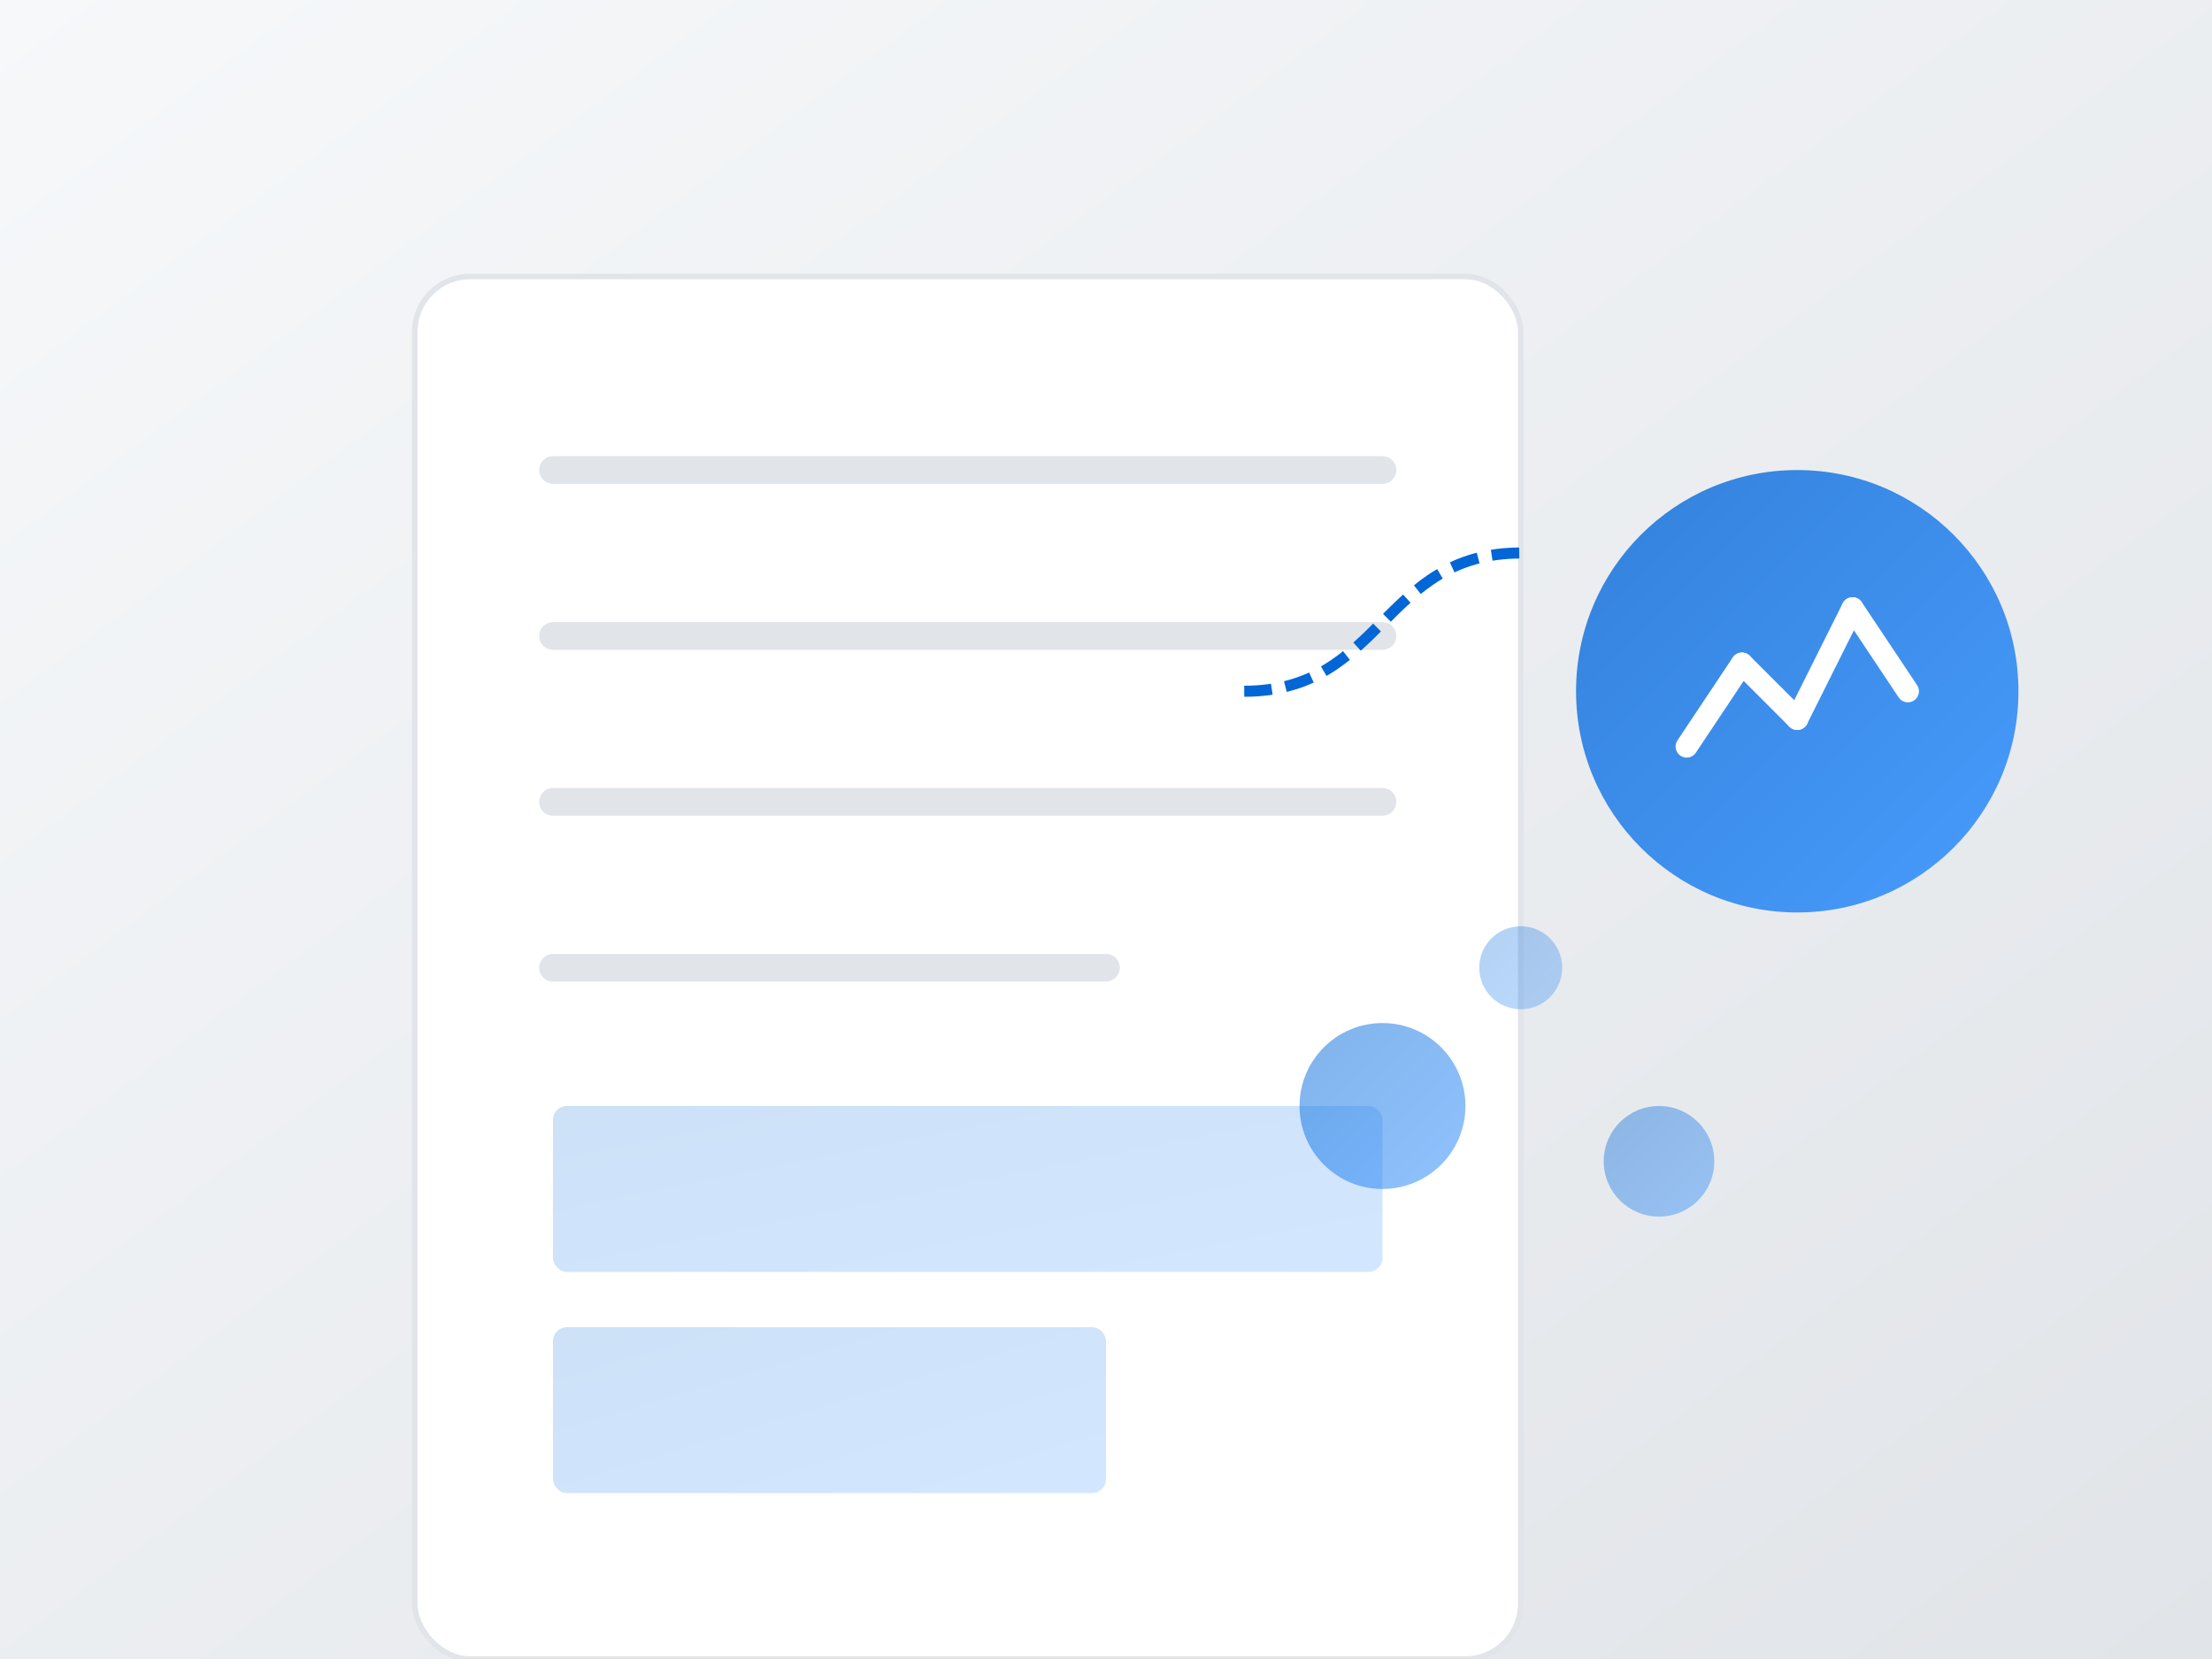 <svg xmlns="http://www.w3.org/2000/svg" viewBox="0 0 800 600" width="100%" height="100%">
  <rect x="0" y="0" width="800" height="600" fill="#333333" stroke="none"/>
  <!-- 背景 -->
  <defs>
    <linearGradient id="bg-gradient" x1="0%" y1="0%" x2="100%" y2="100%">
      <stop offset="0%" stop-color="#f6f8fa" />
      <stop offset="100%" stop-color="#e1e4e8" />
    </linearGradient>
    <linearGradient id="highlight-gradient" x1="0%" y1="0%" x2="100%" y2="100%">
      <stop offset="0%" stop-color="#0366d6" />
      <stop offset="100%" stop-color="#2188ff" />
    </linearGradient>
  </defs>
  
  <!-- 背景 -->
  <rect width="800" height="600" fill="url(#bg-gradient)" />
  
  <!-- 文档图形 -->
  <g transform="translate(100, 50)">
    <!-- 主文档 -->
    <rect x="50" y="50" width="400" height="500" rx="20" ry="20" fill="white" stroke="#e1e4e8" stroke-width="2" />
    
    <!-- 文档内容线条 -->
    <line x1="100" y1="120" x2="400" y2="120" stroke="#e1e4e8" stroke-width="10" stroke-linecap="round" />
    <line x1="100" y1="180" x2="400" y2="180" stroke="#e1e4e8" stroke-width="10" stroke-linecap="round" />
    <line x1="100" y1="240" x2="400" y2="240" stroke="#e1e4e8" stroke-width="10" stroke-linecap="round" />
    <line x1="100" y1="300" x2="300" y2="300" stroke="#e1e4e8" stroke-width="10" stroke-linecap="round" />
    
    <!-- 高亮文本部分 -->
    <rect x="100" y="350" width="300" height="60" rx="5" ry="5" fill="url(#highlight-gradient)" opacity="0.2" />
    <rect x="100" y="430" width="200" height="60" rx="5" ry="5" fill="url(#highlight-gradient)" opacity="0.2" />
  </g>
  
  <!-- 分析元素 -->
  <g transform="translate(550, 150)">
    <!-- 分析圆圈 -->
    <circle cx="100" cy="100" r="80" fill="url(#highlight-gradient)" opacity="0.8" />
    
    <!-- 分析图标 - 简化的图表 -->
    <line x1="60" y1="120" x2="80" y2="90" stroke="white" stroke-width="8" stroke-linecap="round" />
    <line x1="80" y1="90" x2="100" y2="110" stroke="white" stroke-width="8" stroke-linecap="round" />
    <line x1="100" y1="110" x2="120" y2="70" stroke="white" stroke-width="8" stroke-linecap="round" />
    <line x1="120" y1="70" x2="140" y2="100" stroke="white" stroke-width="8" stroke-linecap="round" />
  </g>
  
  <!-- 连接线 -->
  <path d="M450 250 C500 250, 500 200, 550 200" stroke="#0366d6" stroke-width="4" stroke-dasharray="10,5" fill="none" />
  
  <!-- 小装饰元素 -->
  <circle cx="500" cy="400" r="30" fill="url(#highlight-gradient)" opacity="0.5" />
  <circle cx="550" cy="350" r="15" fill="url(#highlight-gradient)" opacity="0.3" />
  <circle cx="600" cy="420" r="20" fill="url(#highlight-gradient)" opacity="0.4" />
</svg>